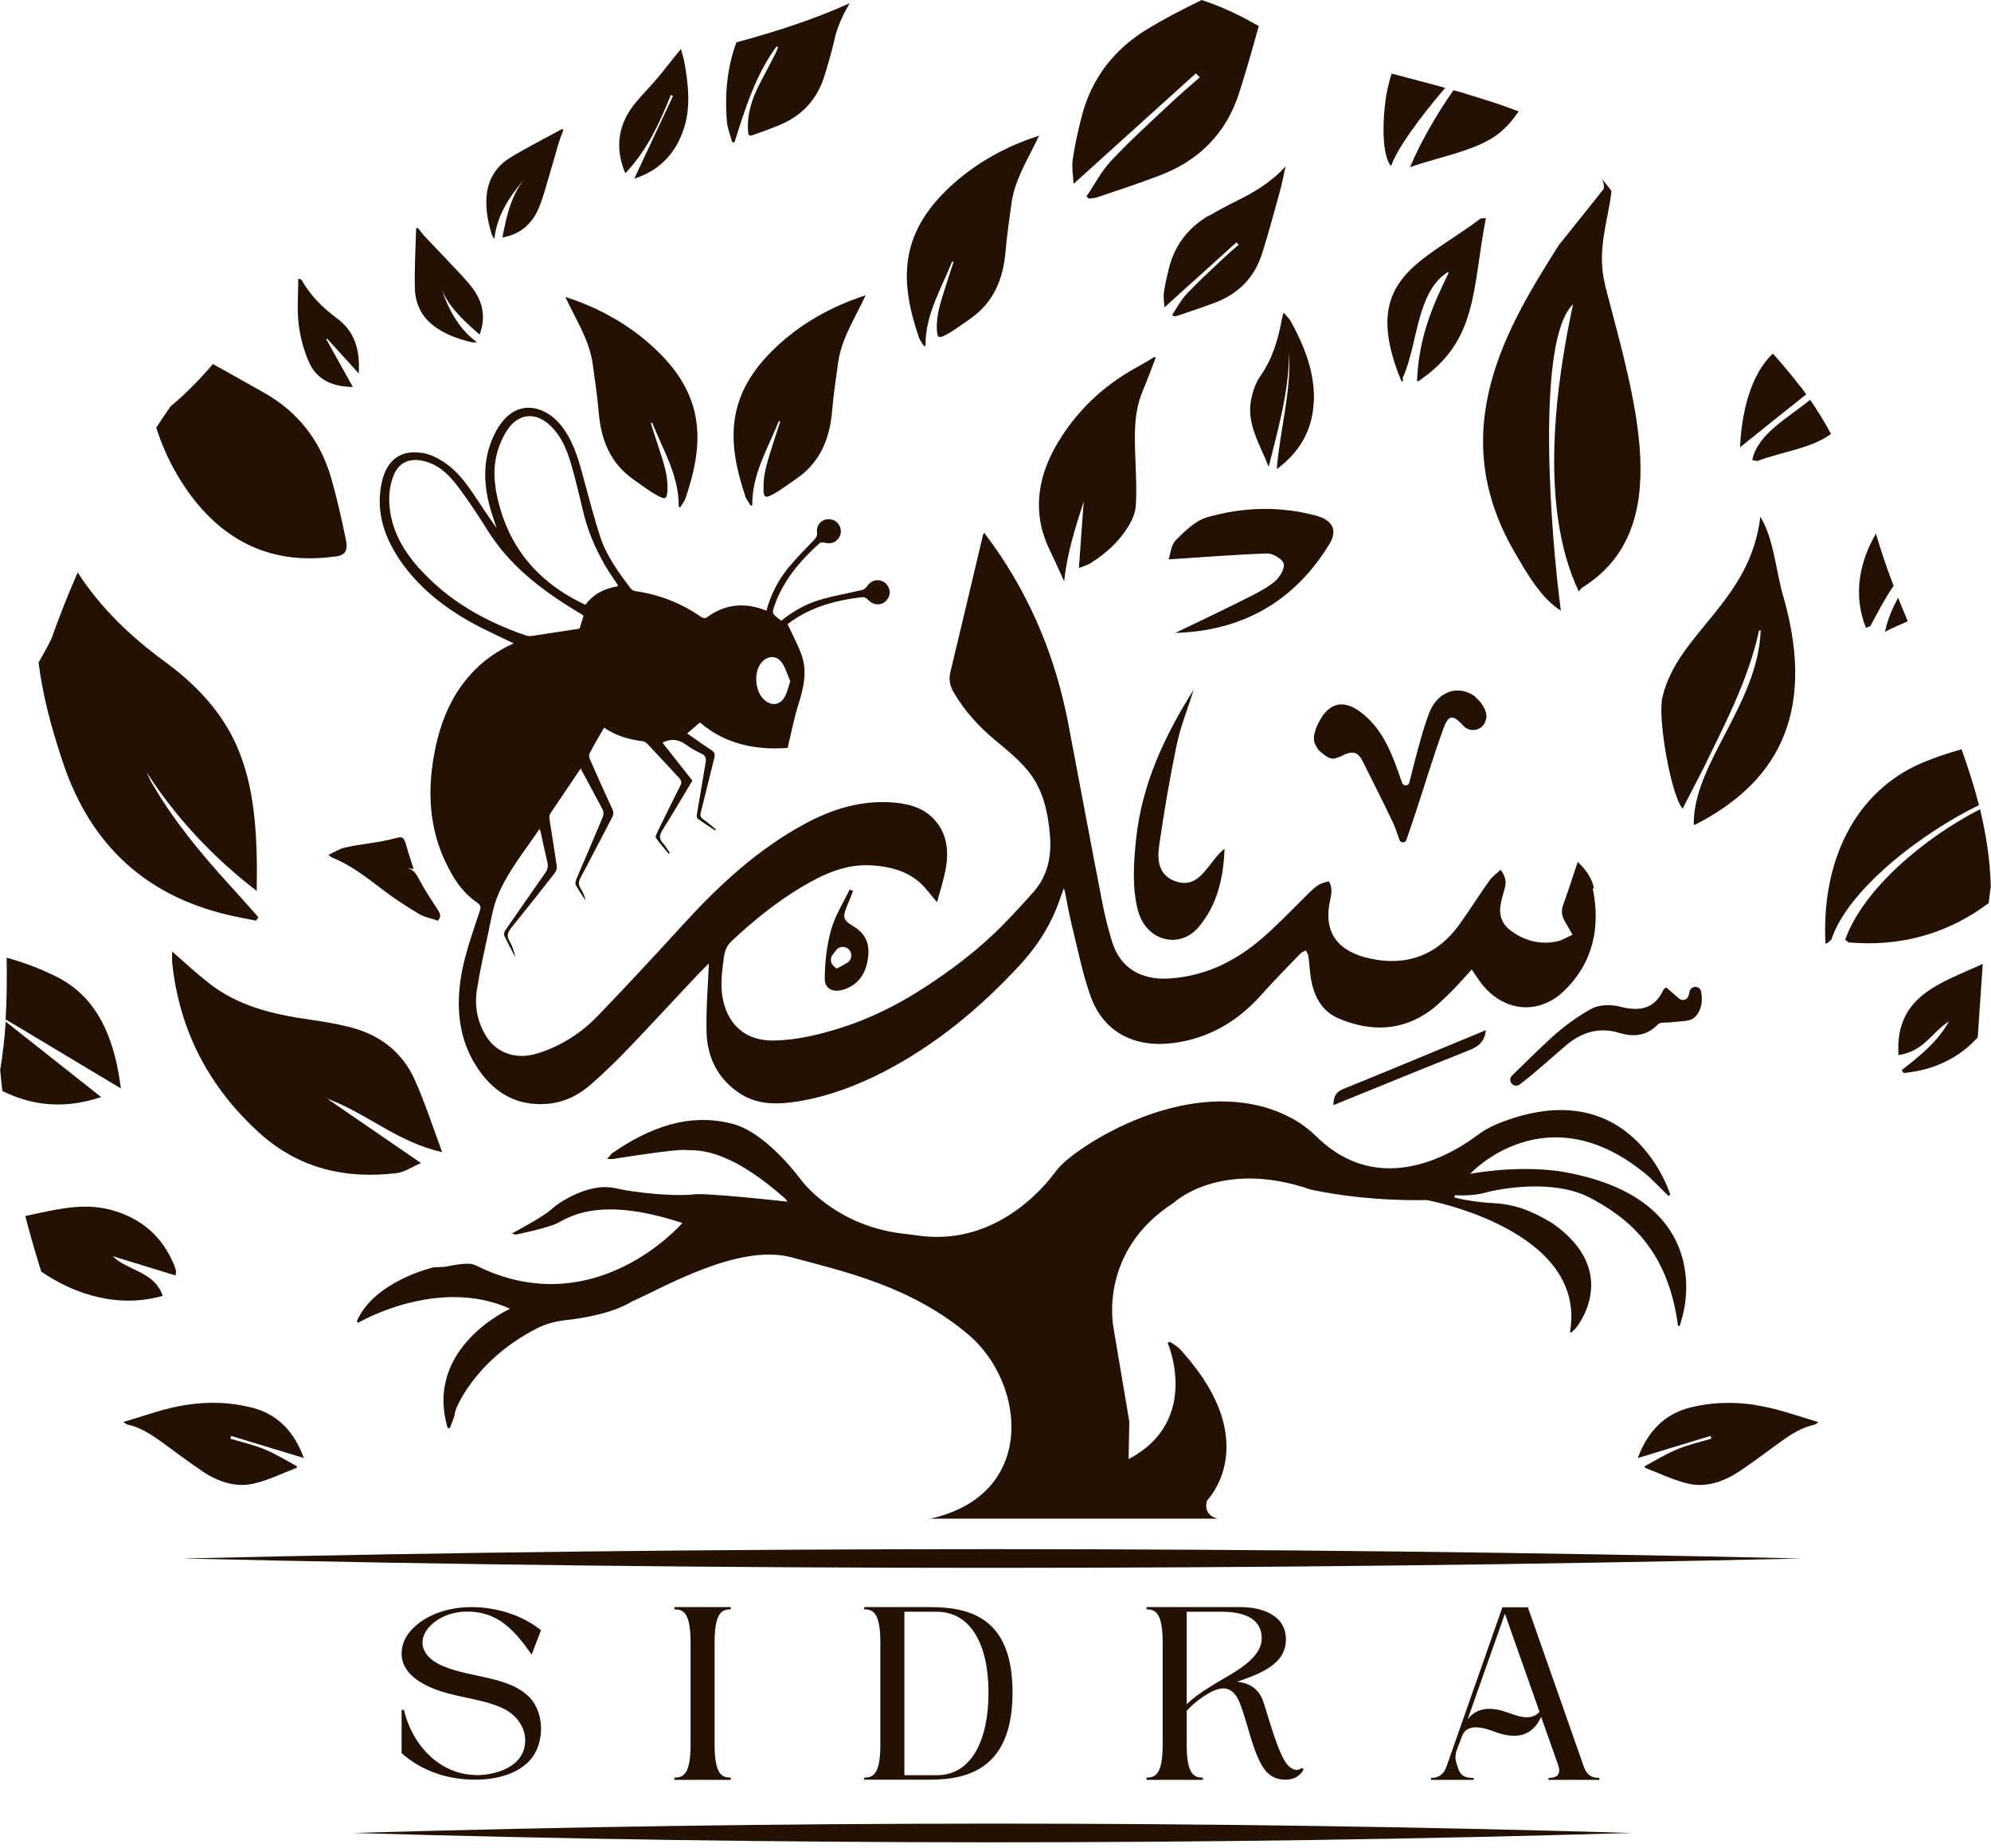 <svg width="111" height="103" viewBox="0 0 111 103" fill="none" xmlns="http://www.w3.org/2000/svg">
<g clip-path="url(#clip0_119_411)">
<path d="M26.56 98.95C27.64 98.94 29.22 98.5 29.28 97.08C29.32 96.24 28.72 95.53 28.01 95.21C26.83 94.66 25.31 94.62 24.06 94.08C23.3 93.76 22.39 93.17 22.39 92.17C22.39 91.17 23.22 90.47 23.97 90.09C24.66 89.75 25.46 89.58 26.26 89.58C27.71 89.58 29.14 90.04 30.16 90.87L29.64 92.23C28.7 90.87 27.88 90.08 26.67 89.88C25.73 89.73 24.7 89.91 23.98 90.63C23.28 91.36 23.45 92.22 24.43 92.74C25.95 93.54 28.34 93.36 29.54 94.63C30.33 95.47 30.36 97.02 29.68 97.95C28.99 98.88 27.67 99.2 26.5 99.2C24.95 99.2 23.52 98.72 22.39 97.72V95.31H22.52C23.04 97.48 24.7 98.95 26.57 98.94L26.56 98.95Z" fill="#231104"/>
<path d="M40.74 89.71C40.14 89.68 39.84 90.09 39.84 91.58V97.22C39.84 98.71 40.14 99.11 40.74 99.08V99.21H37.6V99.08C38.2 99.11 38.5 98.71 38.5 97.22V91.58C38.5 90.09 38.2 89.68 37.6 89.71V89.58H40.74V89.71Z" fill="#231104"/>
<path d="M48.18 99.08C48.78 99.11 49.08 98.71 49.08 97.22V91.58C49.08 90.09 48.78 89.68 48.18 89.71V89.58H51.84C54.11 89.58 56.45 90.2 56.45 94.33C56.45 98.46 54.13 99.2 51.84 99.2H48.18V99.07V99.08ZM50.42 98.95H52.23C54.17 98.95 55.11 96.99 55.11 94.34C55.11 91.69 54.13 89.84 52.23 89.84H50.42V98.96V98.95Z" fill="#231104"/>
<path d="M67.06 99.08V99.21H63.92V99.08C64.52 99.11 64.82 98.71 64.82 97.22V91.58C64.82 90.09 64.52 89.68 63.92 89.71V89.58H69.17C70.31 89.58 71.69 90 71.69 91.38C71.69 92.76 70.3 93.28 68.97 93.74C69.77 93.82 70.22 94.23 70.43 94.85C70.7 95.64 71.27 97.82 71.78 98.37C71.98 98.6 72.3 98.78 72.58 98.54L72.68 98.62C72.48 99.03 72.08 99.2 71.67 99.2C70.98 99.2 70.57 98.83 70.31 98.33C69.8 97.4 69.54 96.04 69.18 95.08C68.88 94.24 68.43 93.87 67.58 94.28C67.05 94.53 66.45 95.03 66.16 95.36V97.22C66.16 98.71 66.46 99.11 67.06 99.08ZM66.16 95C66.53 94.63 66.98 94.32 67.47 94.02C68.38 93.41 70.34 92.6 70.34 91.33C70.35 90.08 69.1 89.84 68.12 89.84H66.16V95Z" fill="#231104"/>
<path d="M88.28 98.42C88.42 98.86 88.66 99.11 89.17 99.1V99.21H86.33V99.1C86.81 99.11 87.03 98.9 86.88 98.42L85.92 95.7C85.43 96.74 84.63 96.95 83.5 96.59C82.95 96.39 81.81 95.91 81.5 96.8L81.2 97.59C81.13 97.83 81.12 98.04 81.2 98.28C81.23 98.38 81.27 98.49 81.3 98.59C81.44 99 81.71 99.11 82.16 99.1V99.21H79.78V99.1C80.23 99.11 80.5 98.87 80.64 98.48L83.76 89.59H85.18L88.28 98.42ZM83.9 89.95L81.82 95.84C82.31 95.21 83.02 95.11 83.94 95.42C84.59 95.63 85.3 95.98 85.83 95.42L83.9 89.95Z" fill="#231104"/>
<path d="M100.45 86.871C70.5 87.561 40.16 87.571 10.2 86.871C40.15 86.171 70.49 86.181 100.45 86.871Z" fill="#231104"/>
<path d="M19.68 102.17C43.34 101.48 67.31 101.47 90.96 102.17C67.3 102.87 43.33 102.86 19.68 102.17Z" fill="#231104"/>
<path d="M58.15 29.691C58.34 30.371 58.7 31.001 58.99 31.661C59.1 31.911 59.22 32.161 59.33 32.411C59.48 30.861 59.95 29.411 60.42 27.951C60.33 29.161 60.24 30.361 60.15 31.661C60.42 31.551 60.63 31.501 60.8 31.391C61.63 30.871 62.36 30.221 62.88 29.381C63.1 29.031 63.29 28.611 63.32 28.211C63.38 27.341 63.33 26.461 63.3 25.591C63.25 24.311 63.19 23.041 63.7 21.811C63.96 21.191 64.19 20.561 64.43 19.941L64.37 19.891C64.03 20.091 63.71 20.291 63.36 20.481C61.54 21.481 60.08 22.851 59 24.631C58.05 26.201 57.63 27.891 58.14 29.691H58.15Z" fill="#231104"/>
<path d="M73.25 22.39C73.31 20.75 72.72 19.29 71.95 17.89C71.86 17.73 71.71 17.6 71.56 17.42C71.52 17.57 71.49 17.67 71.47 17.77C71.26 18.92 70.94 20.01 70.25 20.99C70.01 21.33 69.86 21.77 69.77 22.18C69.45 23.61 70.25 24.77 70.73 26.02C71.25 23.93 71.85 21.86 71.87 19.68C71.99 21.85 71.36 23.95 71.18 26.15C72.49 25.18 73.18 23.94 73.24 22.39H73.25Z" fill="#231104"/>
<path d="M31.77 17.071C32.28 18.101 32.87 19.091 33.04 20.261C33.17 21.171 33.3 22.081 33.38 22.991C33.51 24.541 34.04 25.861 35.38 26.771C35.81 27.071 36.23 27.401 36.69 27.641C37.12 27.871 37.18 27.801 37.21 27.321C37.25 26.561 37.02 25.861 36.79 25.161C36.62 24.631 36.45 24.101 36.28 23.581C36.31 23.581 36.33 23.571 36.36 23.561C36.97 25.091 37.86 26.521 37.84 28.251C37.87 28.251 37.89 28.271 37.92 28.281C38.02 28.111 38.16 27.951 38.22 27.771C39.28 24.651 39.3 22.061 36.54 19.461C35.11 18.111 33.43 17.171 31.52 16.551C31.61 16.751 31.69 16.911 31.77 17.081V17.071Z" fill="#231104"/>
<path d="M11.26 82C12.14 82.58 13.12 82.94 14.17 82.69C14.98 82.5 15.75 82.12 16.53 81.82C16.54 81.82 16.54 81.78 16.56 81.73C15.97 81.41 15.38 81.05 14.76 80.79C14.14 80.53 13.48 80.39 12.84 80.19C12.86 80.14 12.87 80.09 12.89 80.04C14.23 80.45 15.58 80.86 16.94 81.27C16.42 79.85 15.52 78.82 14 78.45C12.83 78.16 11.65 78.12 10.45 78.3C9.23 78.47 8.1 78.91 6.87 79.26C6.98 79.33 7.03 79.39 7.09 79.4C7.78 79.55 8.36 79.91 8.92 80.31C9.7 80.87 10.46 81.46 11.26 81.99V82Z" fill="#231104"/>
<path d="M67.38 12.021C66.25 12.691 65.49 13.662 65.17 14.951C65.06 15.402 64.95 15.851 64.89 16.311C64.85 16.581 64.9 16.852 64.92 17.131C66.28 15.902 67.61 14.701 68.93 13.511L69.06 13.642C68.75 13.912 68.44 14.171 68.14 14.461C67.47 15.091 66.79 15.711 66.16 16.381C65.84 16.721 65.61 17.162 65.35 17.552C65.38 17.581 65.4 17.602 65.43 17.622C65.51 17.622 65.6 17.622 65.67 17.591C66.37 17.352 67.07 17.122 67.76 16.861C69.04 16.372 69.93 15.472 70.35 14.171C70.72 13.011 71.03 11.832 71.36 10.652C71.42 10.421 71.48 10.181 71.53 9.941C71.58 9.721 71.62 9.491 71.67 9.271C70.89 10.152 69.91 10.722 68.9 11.222C68.39 11.472 67.89 11.742 67.4 12.031L67.38 12.021Z" fill="#231104"/>
<path d="M88.86 49.501C88.75 48.931 88.4 48.461 87.96 48.041C87.68 48.861 87.44 49.651 87.15 50.431C87.03 50.761 87.06 51.041 87.23 51.331C87.37 51.571 87.51 51.821 87.67 52.101C87.36 52.241 87.08 52.421 86.78 52.481C85.81 52.671 84.93 52.421 84.16 51.821C83.74 51.491 83.57 51.021 83.65 50.491C83.7 50.151 83.81 49.821 83.9 49.481C83.99 49.141 83.93 48.841 83.66 48.481C83.44 48.691 83.19 48.861 83.03 49.091C82.46 49.891 81.94 50.731 81.37 51.521C80.12 53.261 78.4 53.881 76.34 53.421C74.79 53.071 73.73 52.161 74.15 50.201C74.23 49.841 74.3 49.481 74.09 49.131C73.63 49.211 73.44 49.321 72.96 49.791C72.2 50.541 71.46 51.311 70.67 52.031C69.12 53.451 67.35 54.401 65.2 54.541C63.58 54.641 62.44 53.941 61.99 52.461C61.78 51.771 61.6 51.061 61.46 50.341C60.81 47.001 60.19 43.641 59.55 40.301C58.86 36.701 57.5 33.381 55.38 30.391C55.22 30.171 55.05 29.941 54.87 29.701C54.82 29.781 54.8 29.801 54.8 29.831C54.2 32.371 53.6 34.901 52.99 37.441C52.88 37.881 52.96 38.241 53.18 38.611C53.78 39.631 54.55 40.481 55.45 41.231C56.09 41.761 56.75 42.291 57.28 42.931C58.15 43.971 58.43 45.261 58.54 46.591C58.63 47.761 58.4 48.851 57.59 49.751C57.03 50.381 56.46 51.001 55.87 51.601C54.49 52.991 52.93 54.161 51.28 55.211C49.9 56.081 48.44 56.801 46.88 57.291C45.65 57.681 44.4 57.981 43.1 58.001C41.62 58.011 40.62 57.181 40.31 55.741C40.17 55.071 40.22 54.401 40.31 53.721C40.37 53.271 40.39 52.841 40.76 52.481C41.97 51.351 43.24 50.311 44.66 49.461C45.9 48.721 47.18 48.121 48.68 48.241C49.64 48.311 50.55 48.551 51.28 49.191C51.63 49.501 51.9 49.901 52.24 50.291C52.41 49.651 52.63 49.001 52.74 48.341C52.88 47.481 52.81 46.621 52.26 45.891C51.68 45.111 50.84 44.831 49.91 44.741C48.1 44.571 46.44 45.071 44.87 45.921C42.26 47.331 40.13 49.301 38.15 51.461C36.56 53.201 34.96 54.931 33.32 56.631C32.39 57.601 31.26 58.311 29.96 58.721C28.85 59.071 27.73 58.741 27.13 57.801C26.62 57.001 26.44 56.091 26.59 55.161C26.75 54.131 26.98 53.111 27.2 52.091C27.36 51.361 27.47 50.601 27.75 49.921C28.31 48.571 29.25 47.441 30.08 46.201C30.12 46.311 30.15 46.381 30.16 46.451C30.28 46.991 30.39 47.541 30.52 48.081C30.57 48.291 30.53 48.461 30.41 48.641C29.66 49.711 28.91 50.781 28.17 51.861C28.12 51.931 28.08 52.071 28.11 52.141C28.3 52.551 28.52 52.951 28.73 53.361C28.67 53.041 28.56 52.721 28.4 52.451C28.23 52.161 28.31 51.961 28.5 51.721C29.32 50.711 30.12 49.701 30.92 48.671C31 48.571 31.06 48.401 31.04 48.281C30.91 47.391 30.77 46.511 30.63 45.621C30.62 45.531 30.63 45.411 30.69 45.331C31.24 44.511 31.8 43.691 32.37 42.841C32.79 43.611 33.2 44.361 33.6 45.131C33.66 45.241 33.66 45.431 33.6 45.551C33.12 46.711 32.62 47.851 32.13 49.011C32.09 49.111 32.06 49.251 32.1 49.331C32.26 49.631 32.46 49.911 32.65 50.201C32.6 49.961 32.51 49.741 32.38 49.541C32.24 49.321 32.24 49.151 32.37 48.911C32.97 47.801 33.54 46.671 34.13 45.551C34.22 45.381 34.21 45.251 34.13 45.081C33.71 44.181 33.31 43.281 32.91 42.371C32.86 42.261 32.82 42.101 32.86 42.011C33.11 41.531 33.39 41.051 33.68 40.561C34.34 41.021 35.08 41.221 35.85 41.321C35.95 41.331 36.06 41.421 36.13 41.501C36.71 42.111 37.28 42.741 37.86 43.361C37.99 43.501 38.02 43.611 37.93 43.791C37.49 44.651 37.07 45.531 36.64 46.401C36.6 46.491 36.53 46.641 36.56 46.691C36.78 47.001 37.04 47.301 37.28 47.591C37.3 47.571 37.32 47.561 37.34 47.541C37.22 47.361 37.11 47.161 36.97 47.011C36.72 46.751 36.77 46.531 36.95 46.241C37.52 45.341 38.05 44.421 38.6 43.511C38.04 42.801 37.49 42.101 36.93 41.391C37.43 41.151 37.84 41.211 38.25 41.511C38.51 41.701 38.8 41.871 39.09 42.001C39.37 42.121 39.38 42.311 39.33 42.561C39.17 43.501 39.01 44.451 38.85 45.401C38.84 45.471 38.85 45.591 38.89 45.631C39.21 45.861 39.54 46.071 39.87 46.291C39.88 46.271 39.9 46.251 39.91 46.231C39.68 46.041 39.46 45.841 39.21 45.671C39.06 45.561 39.02 45.471 39.07 45.281C39.33 44.271 39.57 43.261 39.82 42.251C39.87 42.051 39.85 41.931 39.66 41.811C39.2 41.511 38.76 41.191 38.31 40.881C38.57 40.661 38.8 40.461 39.02 40.271C40.47 41.511 42.17 41.811 43.91 41.691C44.12 40.821 44.27 40.031 44.51 39.271C44.79 38.381 45.01 37.481 44.71 36.571C44.51 35.971 44.19 35.411 43.91 34.791C43.92 34.781 43.94 34.761 43.96 34.751C45.19 33.821 46.62 33.451 48.11 33.281C48.2 33.281 48.32 33.351 48.38 33.421C48.6 33.651 48.9 33.751 49.18 33.641C49.44 33.541 49.63 33.231 49.6 32.961C49.57 32.661 49.35 32.411 49.04 32.351C48.72 32.301 48.5 32.441 48.32 32.701C48.26 32.791 48.15 32.871 48.05 32.891C47.32 33.061 46.58 33.191 45.86 33.391C45.01 33.621 44.24 34.041 43.56 34.601C43.03 34.201 43.02 34.201 43.19 33.721C43.69 32.321 44.62 31.251 45.7 30.271C45.76 30.221 45.89 30.221 45.98 30.251C46.3 30.331 46.58 30.251 46.76 29.991C46.93 29.751 46.92 29.441 46.73 29.191C46.56 28.971 46.24 28.881 45.96 28.981C45.7 29.071 45.51 29.351 45.55 29.661C45.58 29.871 45.49 29.981 45.36 30.121C44.89 30.611 44.41 31.091 43.98 31.611C43.39 32.321 42.97 33.141 42.73 34.041C41.52 33.551 40.42 33.661 39.38 34.431C39.32 34.471 39.18 34.451 39.11 34.401C38 33.631 36.77 33.141 35.43 32.951C35.33 32.941 35.21 32.871 35.15 32.791C34.5 31.921 33.84 31.031 33.49 30.001C33.1 28.831 32.8 27.621 32.47 26.421C32.2 25.431 31.9 24.451 31.22 23.641C30.4 22.661 28.82 22.131 27.77 23.841C27.73 23.911 27.68 23.981 27.64 24.061C26.93 25.401 26.92 26.791 27.3 28.221C27.41 28.631 27.56 29.031 27.69 29.441C27.24 28.811 26.82 28.171 26.39 27.531C25.91 26.821 25.39 26.151 24.66 25.701C24.31 25.481 23.9 25.291 23.5 25.241C22.1 25.041 21.51 25.901 21.29 26.861C20.96 28.331 21.33 29.671 22.1 30.921C23.11 32.531 24.53 33.701 26.16 34.631C26.95 35.081 27.79 35.451 28.64 35.861C27.3 36.461 26.25 37.371 25.47 38.601C24.8 39.671 24.42 40.841 24.2 42.071C23.83 44.121 23.93 46.111 24.82 48.011C25.24 48.911 25.76 49.741 26.6 50.311C26.8 50.451 26.82 50.551 26.75 50.771C26.3 52.151 25.78 53.521 25.63 54.981C25.45 56.661 25.72 58.251 26.71 59.661C27.62 60.961 28.85 61.651 30.47 61.531C31.42 61.461 32.25 61.061 32.95 60.441C33.68 59.801 34.38 59.121 35.05 58.421C36.33 57.091 37.58 55.721 38.85 54.381C39.08 54.131 39.33 53.901 39.52 53.701C39.47 54.961 39.36 56.221 39.39 57.491C39.42 58.921 40 60.111 41.22 60.931C42.24 61.611 43.38 61.571 44.5 61.391C46.18 61.111 47.76 60.521 49.27 59.741C52.17 58.241 54.64 56.191 56.85 53.801C57.7 52.881 58.4 51.851 58.88 50.681C59.03 50.311 59.15 49.941 59.31 49.511C59.34 49.611 59.36 49.661 59.37 49.701C59.5 50.331 59.6 50.961 59.76 51.591C60.08 52.891 60.34 54.211 60.78 55.471C61.5 57.551 63.26 58.411 65.4 58.141C67.4 57.881 69.01 56.931 70.34 55.431C71.04 54.641 71.79 53.891 72.52 53.131C72.59 53.061 72.71 53.031 72.81 52.981C72.85 53.081 72.93 53.181 72.94 53.281C73 53.691 73.02 54.101 73.08 54.511C73.24 55.521 73.69 56.391 74.68 56.791C76.43 57.511 78.15 57.481 79.74 56.331C80.19 56.001 80.58 55.591 80.98 55.201C81.35 54.831 81.69 54.431 82.05 54.041C82.24 54.321 82.41 54.581 82.59 54.821C83.81 56.391 85.76 56.611 87.19 55.241C88.81 53.681 89.24 51.701 88.8 49.531L88.86 49.501ZM42.43 36.961C42.77 36.531 43.29 36.501 43.6 36.951C43.81 37.261 43.91 37.641 44.06 37.971C43.94 38.321 43.88 38.611 43.74 38.861C43.48 39.311 43.01 39.361 42.62 39.021C42.1 38.571 42 37.501 42.43 36.961ZM27.64 27.231C27.45 26.141 27.62 25.091 28.19 24.111C28.82 23.031 29.85 22.891 30.73 23.771C31.39 24.431 31.68 25.281 31.92 26.151C32.13 26.901 32.31 27.661 32.49 28.421C32.82 29.841 33.42 31.131 34.25 32.321C34.32 32.421 34.38 32.511 34.44 32.611C34.44 32.611 34.44 32.631 34.44 32.681C33.69 32.801 33.07 33.121 32.64 33.711C29.84 32.411 28.15 30.261 27.63 27.231H27.64ZM23.36 31.671C22.53 30.741 21.91 29.701 21.74 28.431C21.66 27.841 21.69 27.251 21.88 26.671C22.17 25.761 22.85 25.471 23.75 25.731C24.54 25.961 25.09 26.531 25.56 27.161C26.14 27.941 26.68 28.751 27.19 29.571C28.4 31.511 30.15 32.851 32.06 34.021C32.2 34.111 32.35 34.191 32.49 34.281C32.51 34.291 32.52 34.311 32.53 34.341C32.45 34.601 32.36 34.871 32.31 35.041C31.38 35.181 30.5 35.321 29.63 35.451C29.53 35.461 29.42 35.451 29.32 35.421C27.04 34.641 24.98 33.481 23.36 31.661V31.671Z" fill="#231104"/>
<path d="M51.22 18.791C51.28 18.971 51.42 19.131 51.52 19.3C51.55 19.3 51.57 19.28 51.6 19.27C51.58 17.541 52.47 16.11 53.08 14.581C53.11 14.581 53.13 14.591 53.16 14.601C52.99 15.13 52.81 15.661 52.65 16.18C52.43 16.881 52.2 17.59 52.23 18.34C52.25 18.82 52.31 18.89 52.75 18.66C53.21 18.41 53.63 18.081 54.06 17.791C55.39 16.881 55.93 15.56 56.06 14.011C56.14 13.101 56.27 12.191 56.4 11.28C56.57 10.12 57.16 9.121 57.67 8.091C57.75 7.921 57.83 7.761 57.93 7.561C56.01 8.181 54.34 9.121 52.9 10.47C50.14 13.081 50.16 15.661 51.22 18.78V18.791Z" fill="#231104"/>
<path d="M97.8 78.301C96.6 78.131 95.42 78.161 94.25 78.451C92.73 78.831 91.83 79.861 91.31 81.271C92.67 80.851 94.02 80.451 95.36 80.041C95.38 80.091 95.39 80.141 95.41 80.191C94.77 80.381 94.11 80.531 93.49 80.791C92.86 81.051 92.28 81.411 91.69 81.731C91.71 81.791 91.71 81.821 91.72 81.821C92.51 82.121 93.27 82.491 94.08 82.691C95.13 82.941 96.11 82.581 96.99 82.001C97.79 81.471 98.55 80.881 99.33 80.321C99.89 79.921 100.47 79.561 101.16 79.411C101.22 79.401 101.27 79.341 101.38 79.271C100.16 78.911 99.02 78.481 97.8 78.311V78.301Z" fill="#231104"/>
<path d="M22.57 46.911C22.51 46.681 22.39 46.641 22.18 46.691C21.86 46.771 21.52 46.851 21.19 46.911C20.54 47.021 19.87 47.101 19.23 47.241C18.93 47.311 18.65 47.491 18.31 47.651C18.44 47.741 18.47 47.781 18.52 47.801C19.56 48.221 20.43 48.901 21.32 49.581C21.96 50.071 22.65 50.521 23.34 50.931C23.67 51.131 24.08 51.201 24.42 51.321C24.62 51.061 24.53 50.911 24.42 50.731C24.06 50.181 23.7 49.641 23.39 49.061C23.21 48.721 23.06 48.431 22.64 48.381C22.77 48.401 22.9 48.421 23.06 48.441C22.89 47.911 22.73 47.421 22.59 46.921L22.57 46.911Z" fill="#231104"/>
<path d="M42.56 27.241C42.58 27.721 42.64 27.791 43.08 27.561C43.54 27.311 43.96 26.981 44.39 26.691C45.72 25.781 46.26 24.461 46.39 22.911C46.47 22.001 46.6 21.091 46.73 20.181C46.9 19.021 47.49 18.021 48 16.991C48.08 16.821 48.16 16.661 48.26 16.461C46.34 17.081 44.67 18.021 43.24 19.371C40.48 21.981 40.5 24.561 41.56 27.681C41.62 27.861 41.76 28.021 41.86 28.191C41.89 28.191 41.91 28.171 41.94 28.161C41.92 26.431 42.81 25.001 43.42 23.471C43.45 23.471 43.47 23.481 43.5 23.491C43.33 24.021 43.15 24.551 42.99 25.071C42.77 25.781 42.54 26.481 42.57 27.231L42.56 27.241Z" fill="#231104"/>
<path d="M65.48 35.3C66.81 34.66 68.14 34.03 69.46 33.37C70.01 33.09 70.58 32.81 71.06 32.42C71.34 32.19 71.63 31.71 71.57 31.43C71.51 31.17 70.97 30.84 70.65 30.85C68.86 30.91 67.07 31.06 65.15 31.18C65.25 30.9 65.28 30.38 65.56 30.1C66.07 29.59 66.65 29.02 67.31 28.83C69.3 28.26 71.34 28.2 73.36 28.74C74.3 28.99 74.58 29.55 74.12 30.32C72.16 33.54 69.24 35.18 65.49 35.28" fill="#231104"/>
<path d="M82.84 57.42C82.77 58.1 82.38 58.36 81.86 58.56C79.35 59.55 76.86 60.58 74.34 61.6C74.34 61.19 74.44 60.88 74.89 60.7C77.53 59.63 80.16 58.53 82.84 57.42Z" fill="#231104"/>
<path d="M47.56 49.66C47.46 49.91 47.37 50.16 47.26 50.41C46.96 51.11 46.97 51.27 47.59 51.64C48.29 52.06 48.5 52.65 48.39 53.42C48.27 54.26 47.88 54.87 47.06 55.15C46.47 55.35 45.97 55.14 45.98 54.54C45.99 53.64 46.09 52.71 46.33 51.84C46.55 51.05 47.01 50.33 47.37 49.58C47.43 49.61 47.49 49.64 47.56 49.66ZM46.42 53.21C46.28 53.4 46.29 53.66 46.46 53.83C46.56 53.93 46.63 53.99 46.66 53.98C46.86 53.89 47.05 53.77 47.24 53.66C47.51 53.49 47.54 53.1 47.29 52.89C47.08 52.72 46.77 52.75 46.61 52.97C46.55 53.05 46.49 53.13 46.42 53.22" fill="#231104"/>
<path d="M84.72 60.45C84.4 60.69 84.01 60.24 84.3 59.95C85.03 59.23 85.73 58.55 86.45 57.88C87.14 57.25 87.91 56.67 88.72 56.23C89.14 56 89.79 55.98 90.27 56.1C91.35 56.38 92.2 56.3 92.73 55.19C92.78 55.09 92.9 55.04 92.9 55.04C93.14 55.25 93.37 55.45 93.61 55.66C93.79 55.82 94.08 55.73 94.14 55.49C94.16 55.41 94.18 55.33 94.2 55.26C94.28 54.92 94.77 54.93 94.84 55.27C94.95 55.85 94.83 56.39 94.46 56.72C94.18 56.97 93.63 56.91 93.2 56.98C92.94 57.02 92.57 56.95 92.43 57.1C91.81 57.75 91.06 57.81 90.3 57.58C89.16 57.23 88.2 57.53 87.33 58.25C86.47 58.97 85.65 59.75 84.75 60.43C84.75 60.43 84.74 60.44 84.73 60.45" fill="#231104"/>
<path d="M66.54 38.481C66.22 39.501 65.81 40.501 65.6 41.531C65.21 43.391 64.89 45.281 64.62 47.161C64.51 47.941 64.59 48.791 65.53 49.121C66.55 49.481 67.04 48.731 67.56 48.081C67.77 47.811 67.97 47.541 68.27 47.311C68.21 48.921 67.87 50.451 66.81 51.691C65.78 52.901 63.93 52.491 63.45 50.781C63.1 49.501 63.2 48.031 63.35 46.671C63.68 43.691 64.93 41.001 66.54 38.461" fill="#231104"/>
<path d="M82.27 38.851C81.33 38.121 80.12 38.511 79.65 39.811C79.2 41.051 78.9 42.341 78.57 43.621C78.52 43.821 78.24 43.831 78.17 43.641C77.66 42.181 77.18 40.701 75.88 39.711C74.73 38.831 73.91 39.321 73.39 40.541C73.36 40.611 73.34 40.691 73.32 40.761C73.28 40.881 73.25 41.011 73.25 41.141C73.25 41.251 73.25 41.251 73.3 41.441L73.42 41.671C73.52 41.831 73.55 41.851 73.7 41.971C74.21 42.381 74.31 42.371 74.96 42.061C75.47 41.821 75.75 41.991 75.96 42.411C76.53 43.551 77.1 44.681 77.65 45.831C77.79 46.121 77.89 46.431 78.02 46.811C78.08 47.001 78.35 47.001 78.41 46.811C78.6 46.241 78.76 45.771 78.92 45.301C79.44 43.731 79.91 42.141 80.48 40.591C80.77 39.801 81.02 39.841 81.58 40.451C81.93 40.831 82.56 40.751 82.78 40.281C82.84 40.141 82.88 40.011 82.87 39.881C82.84 39.521 82.56 39.101 82.26 38.871" fill="#231104"/>
<path d="M89.49 15.89C88.98 13.91 89.69 12.2 89.84 10.64C89.66 10.41 89.49 10.19 89.31 9.98C89.4 10.16 89.44 10.34 89.41 10.53C88.57 11.58 87.74 12.63 86.9 13.67C84.07 18.15 80.51 23.94 84.39 30.69C85.1 31.92 85.89 33.33 87.02 34.04C86.44 29.73 85.62 18.93 87.7 16.96C86.77 21.27 85.75 28.21 88.02 32.97C88.07 32.91 88.12 32.84 88.17 32.78C93.5 29.51 91.14 22.3 89.48 15.89H89.49ZM82.57 12.16C79.26 14.68 75.75 15.5 78.13 21.25C78.16 21.25 78.19 21.25 78.22 21.24C78.22 21.18 78.21 21.13 78.2 21.07C79.06 19.2 78.95 16.25 80.74 15.15C80.74 15.18 80.74 15.21 80.75 15.24C79.88 17.01 79.09 18.81 79 21.25C79.03 21.25 79.06 21.25 79.09 21.24C82.41 18.99 82.06 16.2 82.84 12.15C82.75 12.16 82.67 12.17 82.58 12.18L82.57 12.16ZM81.74 5.23C81.5 5.16 81.27 5.09 81.03 5.03C80.02 6.48 79.17 7.99 78.61 9.32C80.19 8.75 82.3 8.41 83.52 7.47C83.96 7.13 84.33 6.7 84.67 6.21C83.71 5.84 82.73 5.53 81.75 5.24L81.74 5.23ZM77.59 4.1C77.49 4.39 77.41 4.7 77.34 5.03C77.15 5.89 76.91 8.48 77.55 9.26C77.88 8.31 79.1 6.61 80.57 4.9C79.58 4.62 78.58 4.37 77.58 4.1H77.59ZM99.42 33.25C98.98 31.7 98.89 30.03 98.14 28.8C97.58 33.57 93.52 35.27 92.68 38.87C92.4 40.06 93.18 44.4 93.81 45.07C94.19 44.33 94.57 43.6 94.95 42.86C96.12 40.44 97.46 37.94 98.07 35.14C98.1 35.14 98.13 35.14 98.16 35.14C98.01 39.27 94.37 42.58 94.43 45.97C94.46 45.97 94.49 45.97 94.52 45.96C98.82 43.76 101.36 40.05 99.43 33.27L99.42 33.25ZM110.38 45.12C110.38 45.12 110.38 45.12 110.38 45.11C107.33 46.68 103.9 49.51 102.87 52.38C102.93 52.43 103 52.48 103.06 52.53C106.29 52.81 108.85 51.85 110.87 50.34C110.91 50.03 110.94 49.73 110.99 49.42C110.95 47.95 110.73 46.52 110.39 45.11L110.38 45.12ZM109.34 41.77C108.59 41.98 107.85 42.23 107.14 42.53C103.46 44.11 101.54 47.92 101.77 52.59C101.8 52.59 101.83 52.59 101.86 52.58C101.94 52.51 102.02 52.45 102.1 52.38C102.99 49.62 107.09 46.45 110.33 44.88C110.06 43.83 109.73 42.8 109.36 41.77H109.34ZM105.84 58.81C107.28 58.6 107.7 57.53 108.66 56.93C108.02 58.07 107.07 58.83 106.02 59.65C106.06 59.7 106.09 59.76 106.13 59.81C107.93 59.64 109.29 58.9 110.26 57.82C110.36 56.46 110.44 55.09 110.54 53.73C108.16 54.82 105.64 55.51 105.84 58.8V58.81ZM100.91 22.29C99.65 23.32 97.99 24.19 97.69 25.64C97.78 25.66 97.87 25.68 97.96 25.7C99.52 25.13 100.96 25 102.08 24.19C101.73 23.53 101.34 22.9 100.92 22.29H100.91ZM100.39 21.57C99.9 20.93 99.38 20.31 98.84 19.71C97.6 20.86 97.09 23.01 97.01 24.93C98.24 23.94 99.47 22.96 100.7 21.98C100.6 21.84 100.5 21.7 100.4 21.57H100.39ZM105.83 33.31C105.51 33.88 105.24 34.5 105.09 35.22C105.5 35 105.94 34.81 106.36 34.63C106.18 34.19 105.99 33.75 105.82 33.31H105.83ZM104.58 29.75C103.71 31.25 103.27 33.11 104.03 35L104.28 34.89C104.63 34.23 105.06 33.4 105.57 32.65C105.2 31.69 104.87 30.73 104.59 29.76L104.58 29.75Z" fill="#231104"/>
<path d="M47.36 0.199C47.04 0.739 46.77 1.309 46.59 1.929C46.41 2.709 46.2 3.479 45.96 4.239C45.56 5.529 44.73 6.439 43.48 6.959C43.01 7.159 42.54 7.329 42.06 7.499C41.75 7.609 41.72 7.579 41.7 7.259C41.65 6.299 41.95 5.429 42.39 4.599C42.67 4.059 42.96 3.519 43.24 2.969C43.3 2.859 43.33 2.739 43.38 2.629C43.35 2.619 43.32 2.609 43.29 2.589C42.12 4.189 41.54 6.059 40.95 7.929C40.91 7.929 40.86 7.929 40.82 7.929C40.72 7.529 40.55 7.139 40.52 6.729C40.41 5.379 40.52 4.089 40.88 2.879C40.93 2.709 40.99 2.529 41.06 2.359C43.2 1.779 45.31 1.109 47.35 0.189L47.36 0.199Z" fill="#231104"/>
<path d="M9.77 71.09C8.57 70.72 7.43 70.37 6.28 70.02C7.13 70.85 8.61 70.86 9.07 72.23C6.67 72.92 4.24 72.21 2.3 70.88C1.98 69.86 1.68 68.83 1.41 67.78C1.64 67.73 1.87 67.68 2.11 67.63C3.51 67.33 4.89 67.05 6.33 67.48C7.96 67.96 9.08 68.98 9.72 70.54C9.76 70.65 9.79 70.76 9.82 70.87C9.82 70.92 9.8 70.98 9.78 71.09H9.77Z" fill="#231104"/>
<path d="M18.21 61.219C19.9 62.379 21.59 63.539 23.47 64.829C22.92 65.069 22.54 65.339 22.12 65.389C19.25 65.739 16.65 65.129 14.46 63.149C11.65 60.599 10 57.449 9.6 53.669C9.58 53.479 9.6 53.289 9.6 53.039C10.3 53.649 10.92 54.229 11.58 54.749C13.25 56.089 15.25 56.549 17.31 56.839C18.01 56.939 18.72 57.059 19.41 57.229C21.12 57.639 22.43 58.609 23.14 60.229C23.7 61.479 24.12 62.789 24.65 64.219C22.15 63.669 20.39 62.009 18.21 61.229V61.219Z" fill="#231104"/>
<path d="M18.67 31.019C15.19 31.509 12.48 30.209 10.48 27.399C9.69 26.289 9.11 25.089 8.71 23.839C8.97 23.439 9.24 23.039 9.51 22.649C10.36 21.949 11.14 21.149 11.87 20.289C12.04 20.389 12.21 20.489 12.39 20.579C13.16 21.009 13.93 21.449 14.7 21.879C16.59 22.939 17.84 24.529 18.45 26.599C18.78 27.739 19.04 28.909 19.28 30.069C19.42 30.729 19.23 30.949 18.67 31.029V31.019Z" fill="#231104"/>
<path d="M14.41 51.13C14.36 51.19 14.32 51.26 14.27 51.32C13.75 51.21 13.23 51.12 12.72 51C8.09 49.91 5.06 47.07 3.54 42.59C2.91 40.73 2.39 38.85 2.15 36.93C2.4 36.49 2.65 36.05 2.87 35.6C3.31 34.35 3.8 33.12 4.33 31.91C5.6 33.87 7.25 35.46 9.15 36.85C10.6 37.91 11.89 39.16 12.79 40.76C13.65 42.3 14.03 43.99 14.2 45.72C14.32 47.02 14.34 48.33 14.31 49.66C11.88 47.79 9.83 45.61 8.17 43.04C8.27 43.25 8.36 43.47 8.48 43.67C9.67 45.73 11.18 47.55 12.78 49.31C13.33 49.91 13.87 50.53 14.41 51.13Z" fill="#231104"/>
<path d="M0.31 56.94C2.06 58.32 3.8 59.7 5.64 61.15C3.75 61.78 2.06 61.68 0.4 60.94C0.31 60.9 0.22 60.86 0.13 60.81C0.09 60.42 0.04 60.03 0.01 59.64C0.16 58.74 0.26 57.84 0.32 56.93L0.31 56.94Z" fill="#231104"/>
<path d="M0.31 56.901C0.38 55.731 0.39 54.561 0.37 53.381C1.31 53.641 2.24 53.991 3.11 54.421C5.23 55.471 6.13 57.401 6.57 59.601C6.63 59.901 6.67 60.201 6.74 60.671C4.52 59.341 2.44 58.091 0.35 56.841C0.34 56.861 0.33 56.871 0.31 56.891V56.901Z" fill="#231104"/>
<path d="M38.14 7.121C37.7 8.521 36.8 9.491 35.36 9.961C36.09 8.401 36.81 6.871 37.52 5.351C37.48 5.331 37.44 5.311 37.4 5.291C36.77 6.871 36.06 8.401 34.86 9.661C34.25 8.191 34.47 6.871 35.47 5.681C35.86 5.211 36.3 4.781 36.69 4.311C36.97 3.971 37.24 3.621 37.54 3.251C37.68 3.081 37.82 2.901 37.97 2.721C37.99 2.861 38.03 2.991 38.07 3.121C38.11 3.261 38.15 3.411 38.17 3.561C38.38 4.751 38.51 5.941 38.14 7.121Z" fill="#231104"/>
<path d="M31.4 7.269C31.32 7.479 31.24 7.679 31.17 7.889C30.9 8.819 30.64 9.749 30.36 10.669C30.26 11.009 30.14 11.36 30 11.68C29.61 12.53 28.97 13.069 28.01 13.239C28.25 11.989 28.51 10.8 29.36 9.829C28.5 10.839 27.72 11.889 27.56 13.319C27.49 13.21 27.44 13.149 27.42 13.079C27.18 12.3 27.03 11.489 27.16 10.669C27.29 9.869 27.74 9.229 28.41 8.809C29.36 8.229 30.36 7.719 31.34 7.189C31.36 7.209 31.39 7.239 31.41 7.259L31.4 7.269Z" fill="#231104"/>
<path d="M24.48 15.759C24.92 17.019 25.43 18.219 26.59 19.079C26.46 19.079 26.38 19.099 26.31 19.079C25.51 18.889 24.74 18.619 24.1 18.099C23.47 17.589 23.15 16.879 23.13 16.079C23.1 14.959 23.17 13.849 23.2 12.729C23.23 12.729 23.26 12.709 23.29 12.699C23.43 12.869 23.56 13.049 23.71 13.209C24.37 13.909 25.05 14.609 25.71 15.319C25.95 15.579 26.19 15.849 26.4 16.139C26.94 16.899 27.08 17.729 26.74 18.649C25.78 17.819 24.88 16.989 24.47 15.769L24.48 15.759Z" fill="#231104"/>
<path d="M18.26 18.869C18.26 18.869 18.22 18.899 18.19 18.909C18.67 19.769 19.15 20.629 19.67 21.569C18.52 21.559 17.68 21.159 17.25 20.239C16.94 19.559 16.74 18.799 16.65 18.059C16.55 17.239 16.63 16.399 16.63 15.529C16.77 15.579 16.8 15.579 16.81 15.599C17.3 16.469 17.98 17.149 18.78 17.739C19.78 18.469 20.08 19.519 20 20.819C19.38 20.129 18.81 19.509 18.24 18.879L18.26 18.869Z" fill="#231104"/>
<path d="M70.18 1.44C69.83 2.7 69.48 3.95 69.08 5.19C68.37 7.41 66.86 8.94 64.68 9.77C63.51 10.22 62.31 10.61 61.13 11.01C61 11.05 60.85 11.05 60.71 11.07C60.66 11.03 60.62 10.99 60.57 10.95C61.03 10.28 61.4 9.54 61.95 8.96C63.02 7.82 64.18 6.77 65.32 5.7C65.83 5.22 66.37 4.77 66.89 4.31C66.82 4.24 66.75 4.16 66.67 4.09C64.42 6.12 62.17 8.16 59.85 10.25C59.83 9.79 59.74 9.32 59.81 8.86C59.92 8.08 60.1 7.31 60.29 6.55C60.84 4.36 62.13 2.71 64.05 1.57C64.88 1.07 65.74 0.62 66.61 0.19C66.74 0.13 66.86 0.07 66.99 0C67.66 0.22 68.45 0.53 69.43 1.04C69.68 1.18 69.93 1.32 70.18 1.45V1.44Z" fill="#231104"/>
<path d="M51.77 84.651H67.9C67.9 84.651 67.05 84.511 67.29 83.641C67.29 83.641 70.46 80.471 65.98 75.421C65.98 75.421 65.72 75.051 65.2 74.791L65.1 74.861C65.1 74.861 66.99 79.191 62.92 81.331L62.96 79.241L62.08 74.021C62.08 74.021 61.18 69.761 65.44 67.041C65.44 67.041 68.04 64.571 73.09 66.311C76.38 67.011 79.54 66.891 79.54 66.891C79.54 66.891 88.51 68.531 87.53 74.241L87.6 74.281L87.83 74.061C87.83 74.061 90.49 70.951 86.56 68.191C85.26 67.401 84.57 67.261 84.03 67.151C83.81 67.111 83.59 67.081 83.37 67.071C81.99 67.001 81.09 66.751 81.09 66.751L81.11 66.621C81.11 66.621 82.07 66.691 82.8 66.481C83.53 66.271 86.61 65.681 88.66 66.771C90.71 67.851 92.99 69.611 93.55 73.901H93.66V73.871L93.79 73.401C93.79 73.401 95.91 66.741 86.92 65.281C84.4 64.941 81.96 65.431 81.96 65.431C81.96 65.431 86.25 60.761 91.91 65.571L93.02 66.661L93.12 66.591C93.12 66.591 91 59.601 83.49 62.641C83.08 62.811 82.69 63.031 82.33 63.301C81.04 64.271 76.98 66.791 73.48 63.431C73.06 63.021 72.6 62.651 72.09 62.371C67.44 59.821 61.66 62.861 59.51 64.631C59.23 64.861 58.99 65.111 58.78 65.401C58.04 66.381 55.31 69.531 51.05 68.851C50.87 68.821 50.68 68.801 50.49 68.781C46.56 68.381 44.67 65.781 44.67 65.781C44.67 65.781 42.78 63.161 40.87 62.651C38.96 62.141 36.81 62.421 34.11 64.291L33.85 64.601H34.17C34.17 64.601 37.66 64.041 38.19 64.101C38.72 64.161 40.38 63.791 43.82 66.851L43.89 66.981C43.89 66.981 39.01 66.431 38.56 66.591C37.45 66.671 35.56 66.511 34.24 66.221C32.92 65.931 31.29 66.911 30.76 67.391C30.23 67.871 28.54 68.751 28.54 68.751L28.74 68.821C28.74 68.821 30.45 68.471 31.03 68.201C31.61 67.931 33.28 66.591 38.04 68.171C38.04 68.171 33.18 73.831 26.56 70.551C26.42 70.481 26.27 70.441 26.12 70.441C25.6 70.431 24.82 70.611 24.82 70.611L24.18 70.641C24.18 70.641 20.87 71.391 19.89 73.651L19.97 73.731C19.97 73.731 24.39 71.121 28.44 72.951C28.44 72.951 23.62 75.101 24.96 79.601H25.08L25.26 79.131C25.26 79.131 25.36 78.891 25.37 78.721C25.37 78.571 26.41 75.871 29.88 74.071C30.38 73.811 30.93 73.651 31.49 73.591C32.44 73.491 34.13 73.221 35.22 72.551C36.99 71.771 41.17 69.301 44.11 70.081C47.05 70.871 50.81 71.691 54.01 74.411C57.2 77.131 57.84 83.391 51.77 84.671V84.651Z" fill="#231104"/>
</g>
<defs>
<clipPath id="clip0_119_411">
<rect width="110.98" height="102.69" fill="white"/>
</clipPath>
</defs>
</svg>

